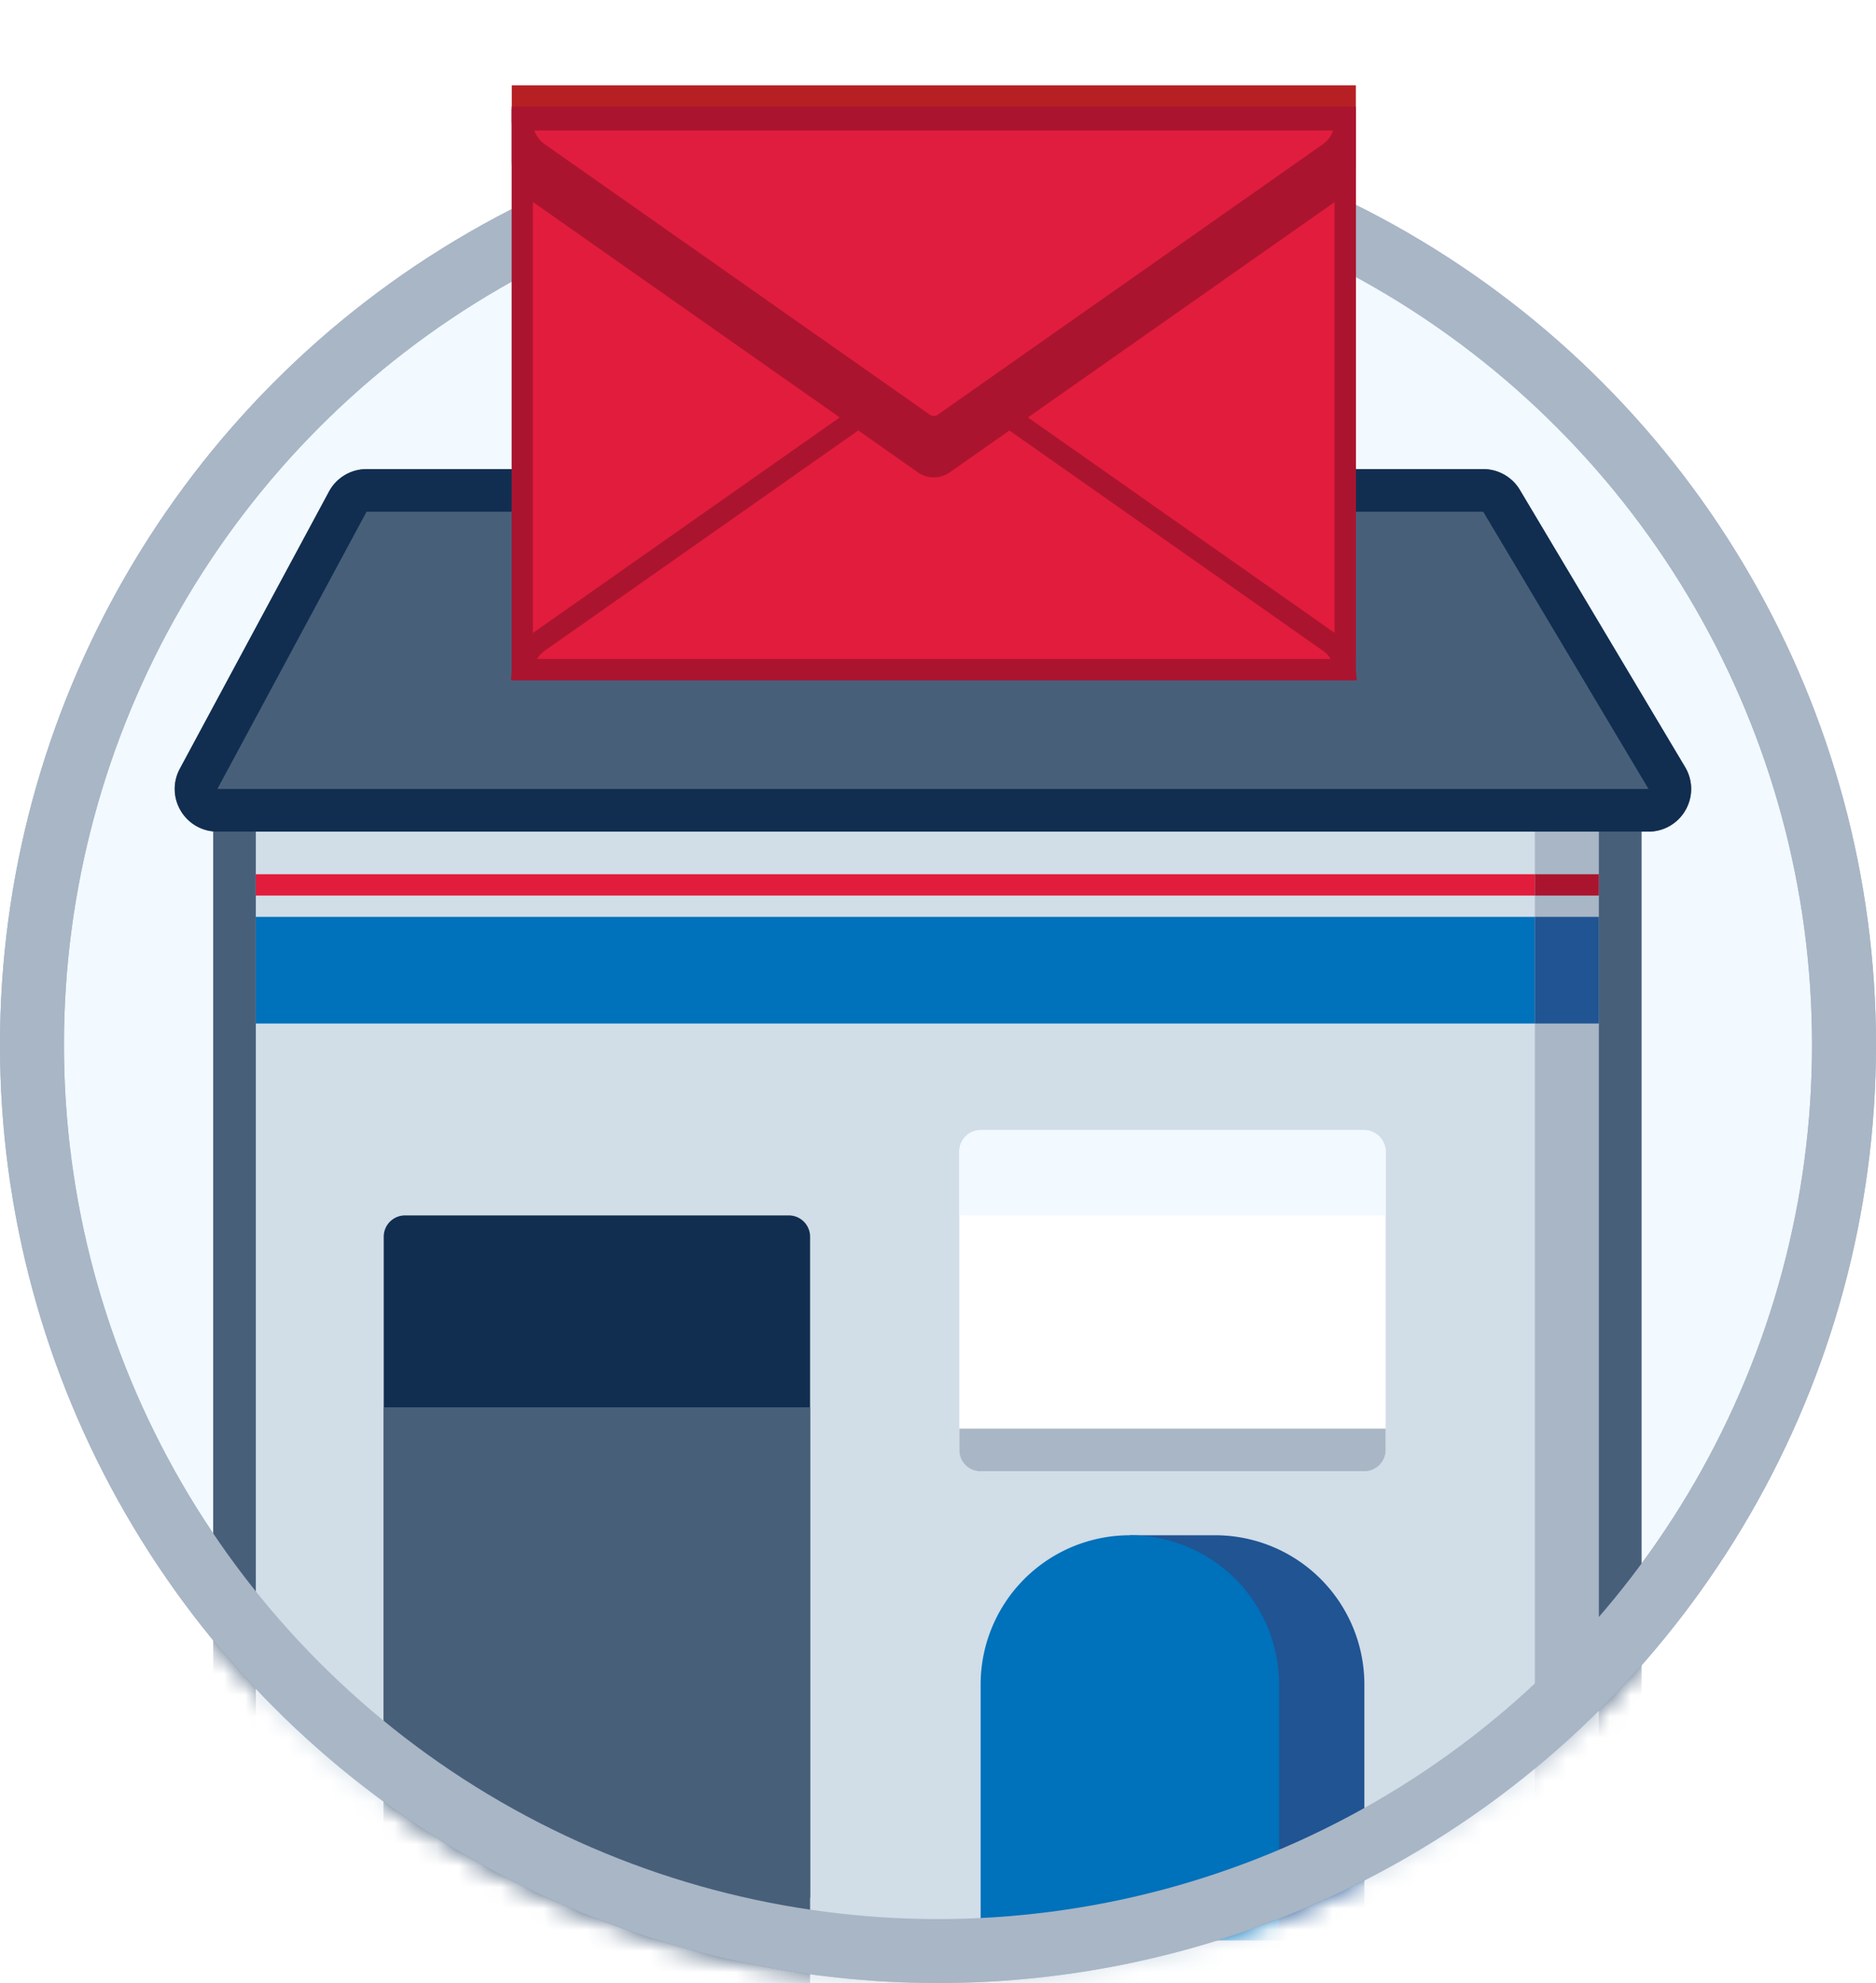 <svg xmlns="http://www.w3.org/2000/svg" width="88" height="93" fill="none" viewBox="0 0 88 93"><circle cx="44" cy="49" r="42.5" fill="#F2F9FF" stroke="#A8B6C6" stroke-width="3"/><mask id="a" width="88" height="88" x="0" y="5" maskUnits="userSpaceOnUse" style="mask-type:alpha"><circle cx="44" cy="49" r="42.5" fill="#F2F9FF" stroke="#A8B6C6" stroke-width="3"/></mask><g mask="url(#a)"><rect width="66" height="60" x="11" y="33" fill="#D1DDE7" rx="2"/><rect width="2" height="60" x="10" y="33" fill="#485F7A" rx="1"/><path fill="#112E51" d="M18 58a1 1 0 0 1 1-1h18a1 1 0 0 1 1 1v31H18z"/><path fill="#485F7A" d="M18 66h20v29H18z"/><rect width="20" height="16" x="45" y="53" fill="#fff" rx="1"/><path fill="#F2F9FF" d="M45 54a1 1 0 0 1 1-1h18a1 1 0 0 1 1 1v3H45z"/><path fill="#A8B6C6" d="M45 67h20v1a1 1 0 0 1-1 1H46a1 1 0 0 1-1-1z"/><rect width="5" height="60" x="72" y="33" fill="#A8B6C6" rx="2"/><rect width="2" height="60" x="75" y="33" fill="#485F7A" rx="1"/><g filter="url(#b)"><path fill="#485F7A" d="M15.434 22.052A2 2 0 0 1 17.194 21h52.382a2 2 0 0 1 1.718.976l7.752 13C79.84 36.309 78.88 38 77.328 38h-67.13c-1.514 0-2.48-1.615-1.762-2.948z"/><path stroke="#112E51" stroke-width="2" d="M17.195 22h52.38c.353 0 .68.186.86.488l7.752 13a1 1 0 0 1-.86 1.512h-67.13a1 1 0 0 1-.88-1.474l6.997-13a1 1 0 0 1 .744-.516z"/></g><path fill="#0071BB" d="M12 43h60v5H12z"/><path fill="#E21C3D" d="M12 41h60v1H12z"/><path fill="#205493" d="M75 43h-3v5h3z"/><path fill="#AB142F" d="M75 41h-3v1h3z"/><path fill="#205493" d="M53 72h4a7 7 0 0 1 7 7v12H53z"/><path fill="#0071BB" d="M46 79a7 7 0 1 1 14 0v12H46z"/></g><circle cx="44" cy="49" r="42.5" stroke="#A8B6C6" stroke-width="3"/><g filter="url(#c)"><path fill="#B62025" d="M63.6 5H24.008v26.903H63.6z"/></g><path fill="#E21C3D" stroke="#AB142F" d="M63.1 31.403H24.5V5.978l15.629 11.28a6.26 6.26 0 0 0 3.67 1.185 6.27 6.27 0 0 0 3.672-1.184L63.1 5.978z"/><path fill="#E21C3D" stroke="#AB142F" d="M43.803 17.269c.169 0 .333.052.47.149h.001l18.07 12.691.001.001c.235.164.426.381.559.634.107.205.17.43.192.66H24.517a1.77 1.77 0 0 1 .58-1.162l.166-.133 18.07-12.69v-.001a.8.8 0 0 1 .47-.15Z"/><path fill="#AB142F" d="m24.976 9.457 18.07 12.688a1.31 1.31 0 0 0 1.516 0l18.07-12.688a2.28 2.28 0 0 0 .968-1.864V5H24v2.593a2.28 2.28 0 0 0 .976 1.864"/><path fill="#E11D3F" stroke="#AB142F" d="M43.804 20.01a.8.8 0 0 1-.47-.15L25.262 7.17h-.001a1.78 1.78 0 0 1-.748-1.243l-.014-.212v-.092h38.6v.094a1.77 1.77 0 0 1-.59 1.32l-.166.134-18.07 12.688v.001a.8.8 0 0 1-.47.15Z"/><defs><filter id="b" width="73.137" height="19" x="7.194" y="21" color-interpolation-filters="sRGB" filterUnits="userSpaceOnUse"><feFlood flood-opacity="0" result="BackgroundImageFix"/><feColorMatrix in="SourceAlpha" result="hardAlpha" values="0 0 0 0 0 0 0 0 0 0 0 0 0 0 0 0 0 0 127 0"/><feOffset dy="1"/><feGaussianBlur stdDeviation=".5"/><feComposite in2="hardAlpha" operator="out"/><feColorMatrix values="0 0 0 0 0.067 0 0 0 0 0.18 0 0 0 0 0.318 0 0 0 0.2 0"/><feBlend in2="BackgroundImageFix" result="effect1_dropShadow_2193_482"/><feBlend in="SourceGraphic" in2="effect1_dropShadow_2193_482" result="shape"/></filter><filter id="c" width="47.592" height="34.903" x="20.008" y="0" color-interpolation-filters="sRGB" filterUnits="userSpaceOnUse"><feFlood flood-opacity="0" result="BackgroundImageFix"/><feColorMatrix in="SourceAlpha" result="hardAlpha" values="0 0 0 0 0 0 0 0 0 0 0 0 0 0 0 0 0 0 127 0"/><feOffset dy="-1"/><feGaussianBlur stdDeviation="2"/><feColorMatrix values="0 0 0 0 0 0 0 0 0 0 0 0 0 0 0 0 0 0 0.25 0"/><feBlend in2="BackgroundImageFix" result="effect1_dropShadow_2193_482"/><feBlend in="SourceGraphic" in2="effect1_dropShadow_2193_482" result="shape"/></filter></defs></svg>